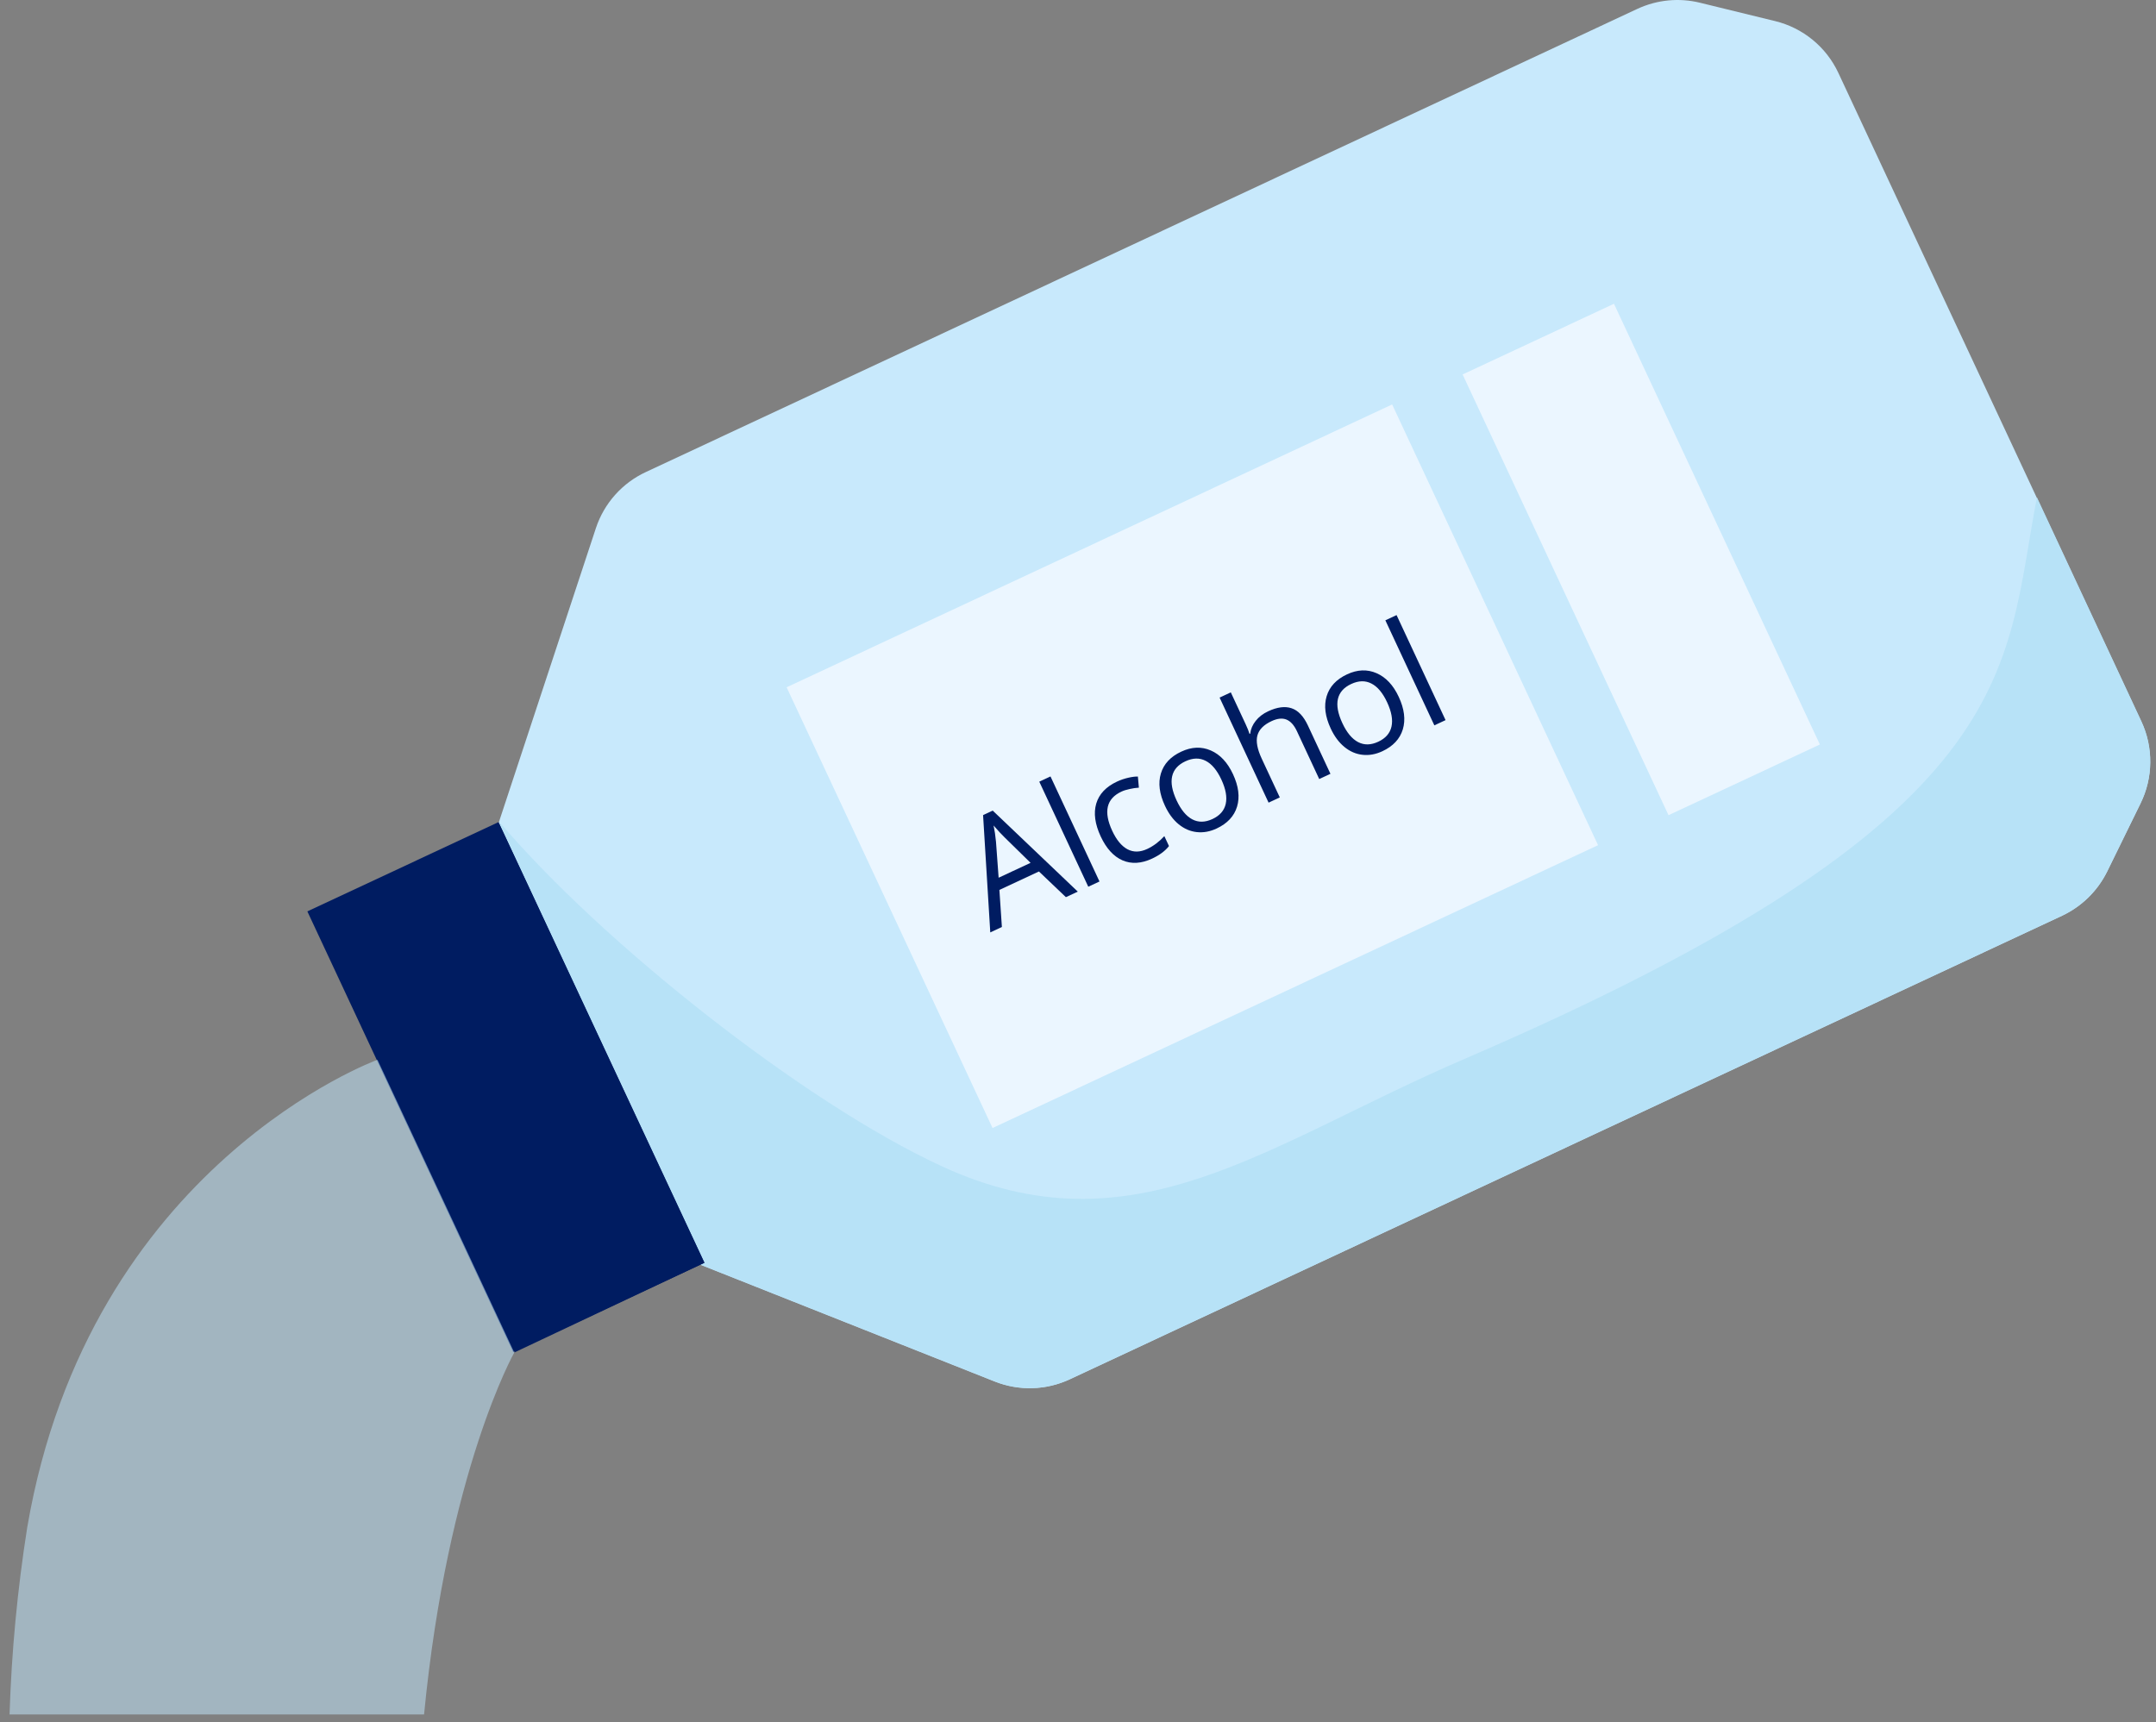 <svg width="174" height="139" viewBox="0 0 174 139" fill="none" xmlns="http://www.w3.org/2000/svg">
    <rect x="0" y="0" width="174" height="139" fill="#808080" stroke="none"/>
    <path d="M48.095 42.618L39.174 69.66L53.76 100.983L80.289 111.51C81.255 111.893 82.29 112.075 83.329 112.044C84.368 112.014 85.39 111.771 86.332 111.332L166.431 73.908C168.005 73.165 169.283 71.911 170.055 70.351L172.754 64.843C173.255 63.818 173.521 62.695 173.532 61.555C173.544 60.415 173.301 59.286 172.821 58.252L148.366 5.886C147.884 4.853 147.175 3.94 146.293 3.217C145.411 2.493 144.378 1.976 143.27 1.705L137.204 0.222C135.513 -0.194 133.732 -0.021 132.153 0.712L52.121 38.102C51.177 38.541 50.333 39.167 49.641 39.944C48.949 40.721 48.423 41.631 48.095 42.618Z" fill="#C8E9FC"/>
    <path d="M172.821 58.219L164.391 40.143C161.681 54.171 163.643 65.913 118.113 85.505C102.111 92.397 91.44 101.284 75.962 94.114C64.811 88.951 48.541 76.061 40.278 66.314L53.76 100.983L80.289 111.51C81.255 111.893 82.29 112.075 83.329 112.044C84.368 112.014 85.39 111.771 86.333 111.332L166.431 73.908C168.006 73.165 169.283 71.911 170.055 70.351L172.754 64.842C173.26 63.814 173.529 62.684 173.54 61.538C173.552 60.392 173.306 59.257 172.821 58.219Z" fill="#B7E2F7"/>
    <path d="M24.806 73.563L41.424 109.136L56.851 101.929L40.233 66.356L24.806 73.563Z" fill="#001C61"/>
    <path d="M63.484 55.475L80.103 91.048L128.971 68.218L112.353 32.645L63.484 55.475Z" fill="#EBF6FF"/>
    <path d="M118.04 30.225L134.658 65.798L146.873 60.092L130.255 24.519L118.04 30.225Z" fill="#EBF6FF"/>
    <path d="M40.223 66.348C42.734 74.252 44.163 82.459 44.471 90.747C44.861 104.017 41.505 109.168 41.505 109.168L56.849 101.92L40.223 66.348Z" fill="#001C61"/>
    <path opacity="0.5" d="M41.505 109.168L30.465 85.539C30.465 85.539 7.215 93.981 2.197 123.286C1.407 128.284 0.93 133.327 0.77 138.384H34.224C36.142 118.669 41.505 109.168 41.505 109.168Z" fill="#C5EAFF"/>
    <path d="M86.023 72.414L83.849 70.342L80.656 71.831L80.857 74.822L79.92 75.26L79.339 65.791L80.118 65.428L86.982 71.966L86.023 72.414ZM83.172 69.643L81.094 67.607C80.829 67.35 80.527 67.025 80.188 66.63C80.27 67.016 80.335 67.452 80.381 67.939L80.594 70.845L83.172 69.643ZM88.734 71.149L87.829 71.571L83.875 63.092L84.78 62.67L88.734 71.149ZM92.978 69.303C92.113 69.706 91.319 69.754 90.596 69.445C89.875 69.131 89.287 68.488 88.833 67.514C88.367 66.515 88.247 65.631 88.472 64.863C88.702 64.093 89.261 63.5 90.151 63.085C90.438 62.951 90.74 62.848 91.055 62.776C91.371 62.704 91.63 62.672 91.833 62.679L91.913 63.577C91.676 63.59 91.427 63.626 91.168 63.686C90.906 63.741 90.684 63.811 90.503 63.896C89.29 64.462 89.044 65.519 89.765 67.066C90.108 67.8 90.517 68.294 90.994 68.549C91.475 68.803 92.006 68.794 92.588 68.523C93.085 68.291 93.546 67.946 93.969 67.488L94.342 68.289C94.039 68.682 93.584 69.02 92.978 69.303ZM99.507 62.484C99.961 63.457 100.071 64.333 99.836 65.11C99.6 65.883 99.049 66.472 98.184 66.875C97.65 67.124 97.118 67.22 96.587 67.162C96.056 67.105 95.569 66.894 95.125 66.531C94.681 66.167 94.313 65.671 94.02 65.043C93.566 64.069 93.456 63.198 93.69 62.43C93.923 61.658 94.472 61.07 95.336 60.667C96.172 60.278 96.964 60.246 97.714 60.573C98.467 60.899 99.065 61.536 99.507 62.484ZM94.957 64.605C95.313 65.368 95.736 65.878 96.228 66.136C96.719 66.393 97.261 66.384 97.853 66.108C98.445 65.831 98.802 65.424 98.922 64.886C99.044 64.342 98.927 63.687 98.57 62.921C98.216 62.161 97.793 61.658 97.301 61.409C96.811 61.156 96.266 61.169 95.667 61.448C95.075 61.724 94.719 62.127 94.599 62.656C94.478 63.186 94.598 63.835 94.957 64.605ZM106.468 62.88L104.667 59.016C104.44 58.529 104.159 58.218 103.826 58.081C103.493 57.945 103.09 57.987 102.618 58.207C101.989 58.5 101.609 58.885 101.478 59.362C101.35 59.837 101.467 60.464 101.83 61.241L103.286 64.364L102.381 64.785L98.428 56.306L99.332 55.885L100.529 58.451C100.673 58.76 100.778 59.023 100.844 59.24L100.898 59.215C100.942 58.844 101.09 58.502 101.341 58.186C101.593 57.864 101.93 57.605 102.352 57.409C103.082 57.069 103.71 56.988 104.236 57.167C104.764 57.341 105.204 57.806 105.556 58.562L107.373 62.458L106.468 62.88ZM112.885 56.246C113.339 57.219 113.448 58.094 113.214 58.872C112.977 59.645 112.427 60.234 111.562 60.637C111.028 60.886 110.496 60.982 109.965 60.924C109.434 60.867 108.946 60.656 108.503 60.292C108.059 59.929 107.69 59.433 107.397 58.804C106.943 57.831 106.834 56.96 107.068 56.191C107.301 55.42 107.849 54.832 108.714 54.429C109.549 54.039 110.342 54.008 111.092 54.335C111.845 54.661 112.443 55.297 112.885 56.246ZM108.335 58.367C108.69 59.13 109.114 59.64 109.605 59.898C110.097 60.155 110.639 60.145 111.231 59.869C111.823 59.593 112.179 59.186 112.3 58.648C112.422 58.104 112.305 57.449 111.947 56.683C111.593 55.923 111.17 55.42 110.679 55.171C110.189 54.917 109.644 54.93 109.045 55.21C108.453 55.486 108.097 55.889 107.976 56.418C107.856 56.947 107.976 57.597 108.335 58.367ZM116.664 58.125L115.759 58.547L111.805 50.068L112.71 49.647L116.664 58.125Z" fill="#001C61"/>
</svg>
